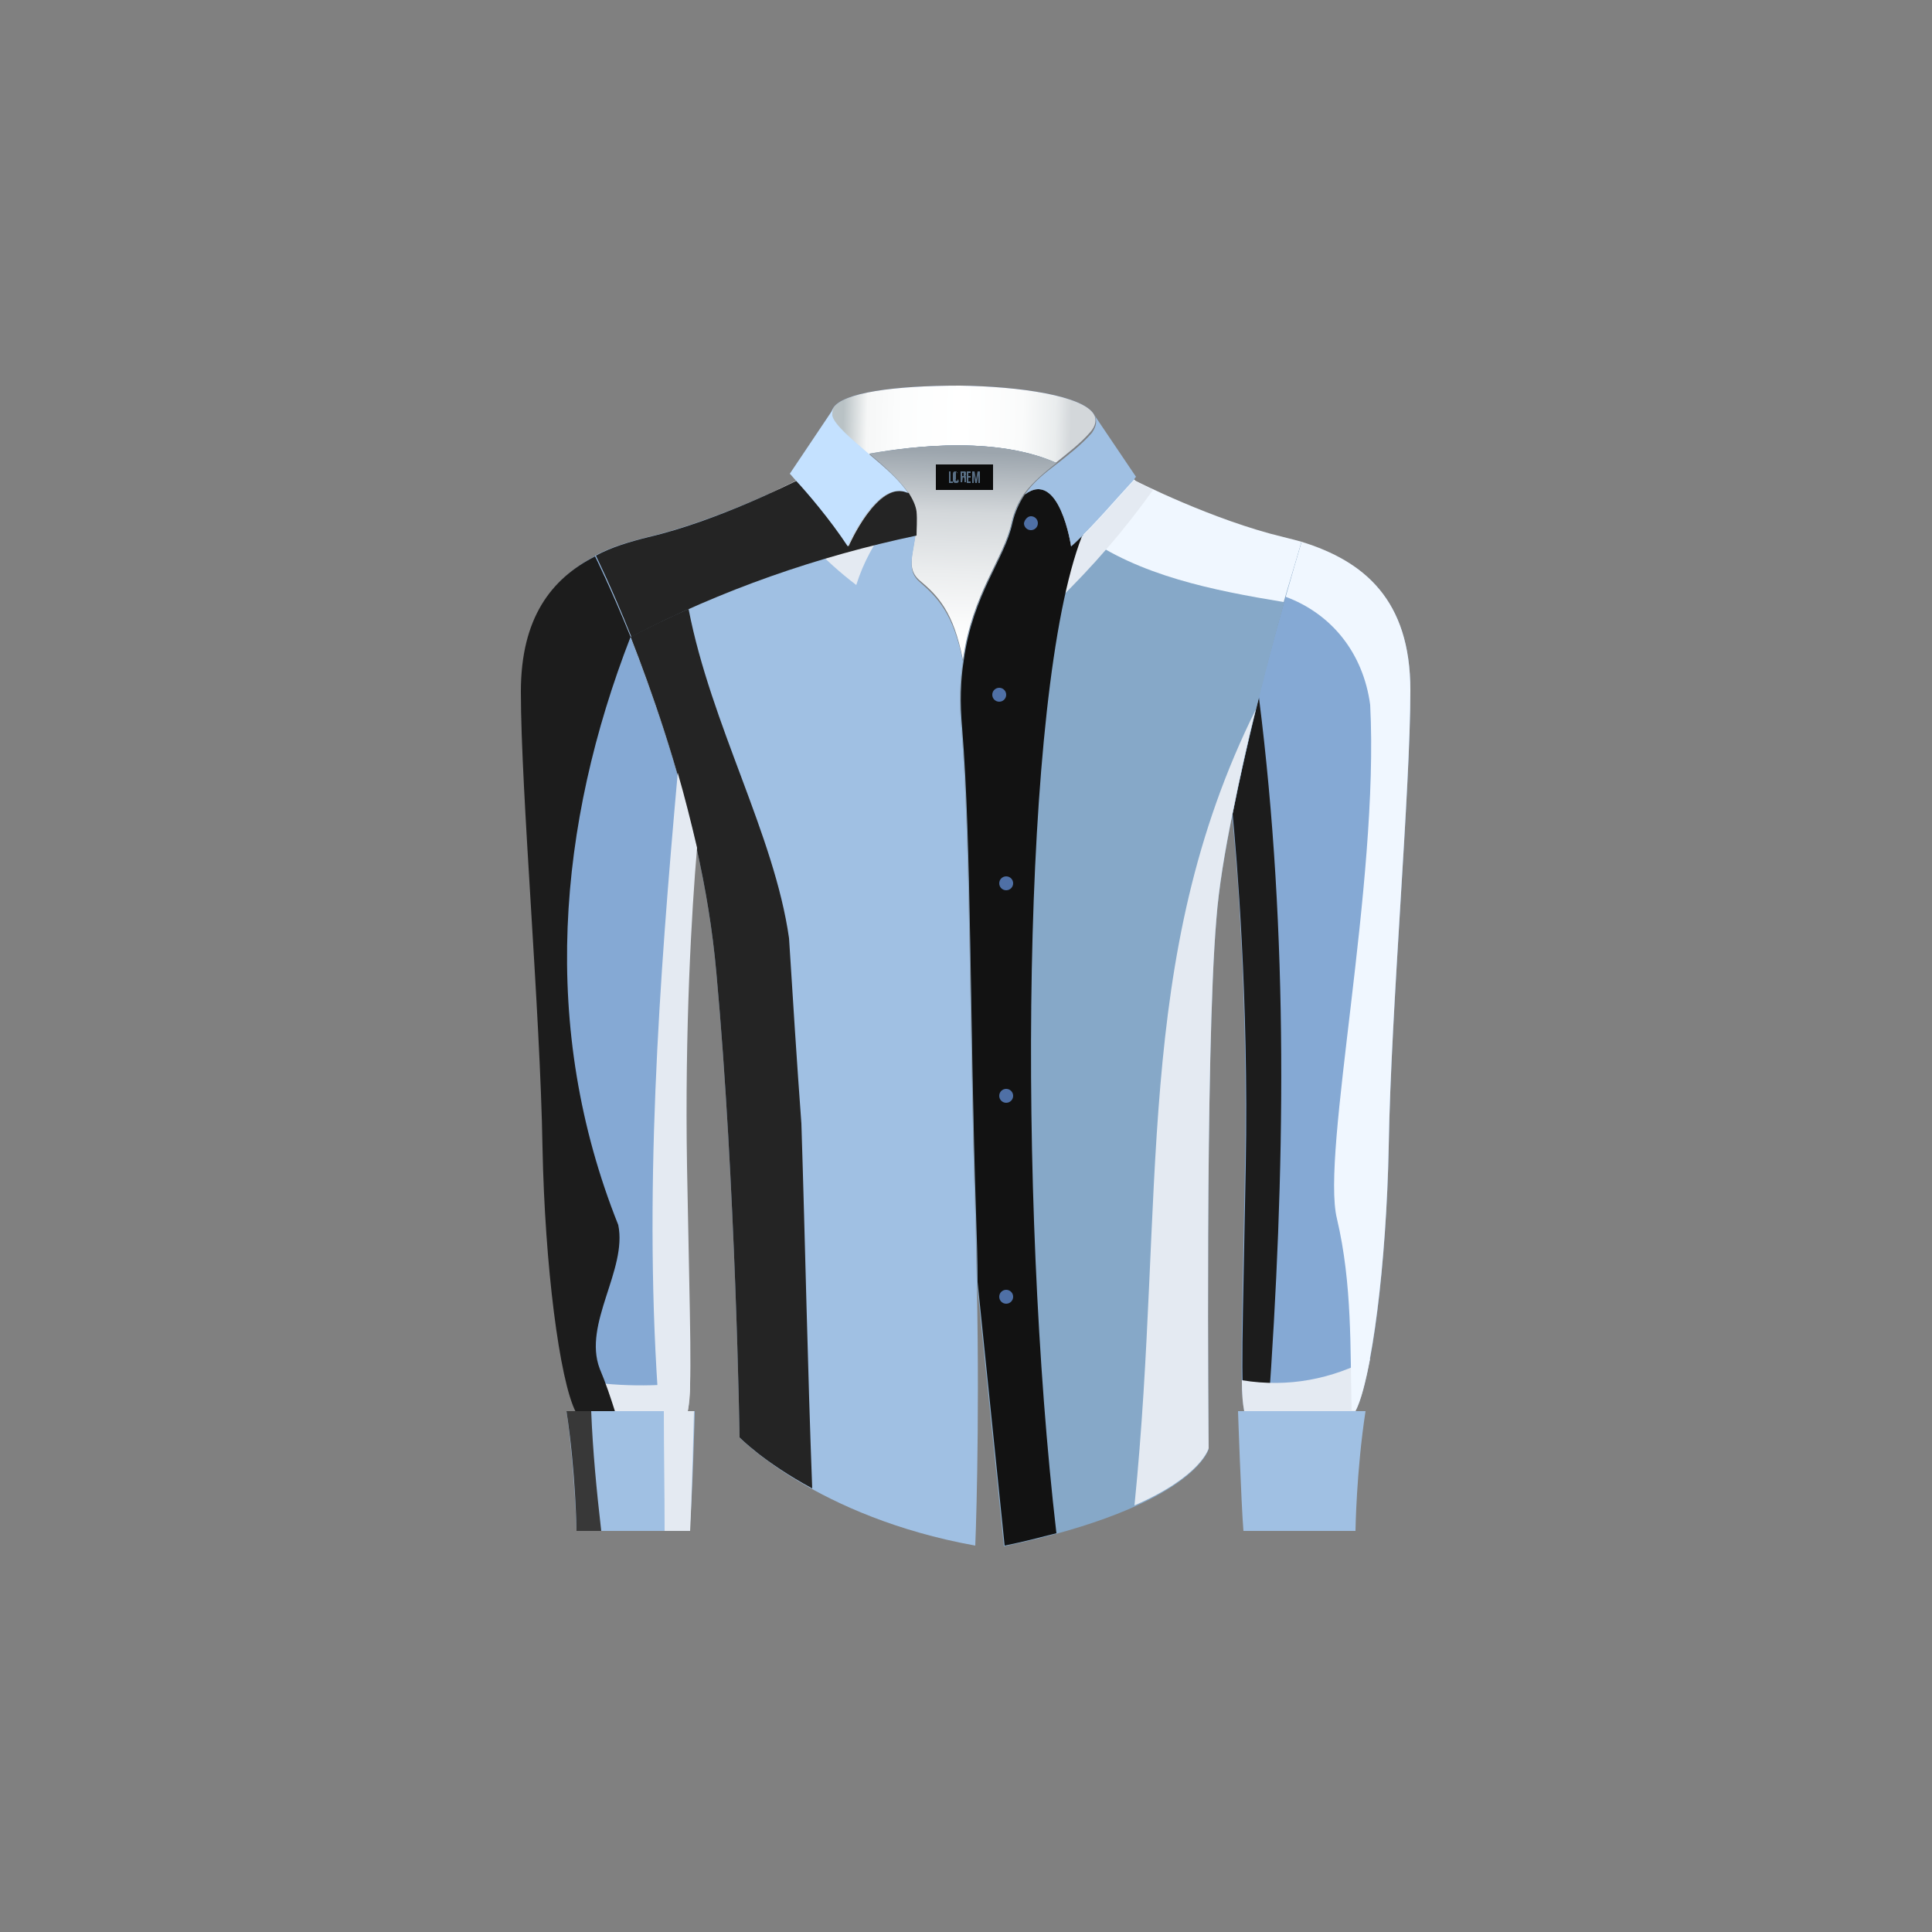 <?xml version="1.0" encoding="utf-8"?>
<!-- Generator: Adobe Illustrator 24.1.2, SVG Export Plug-In . SVG Version: 6.00 Build 0)  -->
<svg version="1.1" id="Layer_1" xmlns="http://www.w3.org/2000/svg" xmlns:xlink="http://www.w3.org/1999/xlink" x="0px" y="0px"
	 viewBox="0 0 250 250" style="enable-background:new 0 0 250 250;" xml:space="preserve">
<rect x="0" y="0" width="250" height="250" fill="#808080" stroke="none"/>
<style type="text/css">
	.st0{display:none;}
	.st1{fill:#85A9D4;}
	.st2{fill:#1C1C1C;}
	.st3{fill:#E4EAF2;}
	.st4{fill:#F0F7FF;}
	.st5{fill:#A0C0E3;}
	.st6{fill:#86A8C8;}
	.st7{fill:#121212;}
	.st8{fill:#4F70A6;}
	.st9{fill:url(#SVGID_1_);}
	.st10{fill:#7293B3;}
	.st11{fill:url(#SVGID_2_);}
	.st12{fill:#242424;}
	.st13{fill:#C4E1FF;}
	.st14{fill:#383838;}
	.st15{fill:#0C0C0C;}
	.st16{fill:#596F85;}
</style>
<g id="gide" class="st0">
</g>
<g>
	<path class="st1" d="M182.5,89.4c0,12.9-2.5,41.1-2.8,59c-0.3,15.3-2.2,30.1-4.3,34.2h-14.4c-0.6-3.6-0.3-9.7,0.1-31.7
		c0.4-21.9-1.1-40.2-1.7-45.6c3.3-16.5,9-35.1,9-35.1v0C176.5,72.6,182.5,77.6,182.5,89.4z"/>
	<path class="st2" d="M162.9,90.2c-1.2,4.8-2.4,10.1-3.4,15.1c0.5,5.4,2.1,23.7,1.7,45.6c-0.4,22.1-0.7,28.2-0.1,31.7h3
		C166.3,151.9,166.8,121,162.9,90.2z"/>
	<path class="st3" d="M160.7,178.6c0,1.8,0.1,3,0.3,4h14.4c0.7-1.3,1.3-3.7,1.9-6.8C172.4,178.4,166.8,179.6,160.7,178.6z"/>
	<path class="st4" d="M168.4,70.1L168.4,70.1c0,0-0.8,2.8-2.1,7.1c6,2.2,10.1,7.3,11,14c1.2,23.2-6.4,58-4.3,66.5
		c2,8.5,1.7,16.9,1.9,24.8h0.5c2.1-4.2,4-18.9,4.3-34.2c0.3-17.9,2.8-46.1,2.8-59C182.5,77.6,176.5,72.6,168.4,70.1z"/>
	<path class="st5" d="M175.4,182.6h1.3c-1.2,7.8-1.3,15.5-1.3,15.5h-14.5c-0.3-3.7-0.7-15.5-0.7-15.5h0.9H175.4z"/>
	<path class="st6" d="M159.5,105.3c-1,4.9-1.8,9.7-2.1,13.7c-1.5,17.5-1,68.5-1,68.5s-1.8,7.4-26.5,12.6l-3.5-34.1v0
		c0-2.8-0.1-5.8-0.2-8.8c-0.7-24.4-0.6-48.1-1.8-62.9c-0.3-3.3-0.1-6.2,0.2-8.7c1.2-8.7,5.3-13.1,6.3-17.8c0.3-1.5,0.9-2.7,1.6-3.7
		l0,0c4.5-3.4,6,6.7,6,6.7c3.3-3.1,5.6-5.9,8.2-8.7l0.2,0.2c0,0,10,5.1,19.2,7.3c0.8,0.2,1.5,0.4,2.3,0.6v0
		C168.4,70.2,162.8,88.7,159.5,105.3z"/>
	<path class="st3" d="M156.4,187.4c0,0-0.5-50.9,1-68.5c0.3-4,1.1-8.8,2.1-13.7c0.9-4.5,1.9-9.1,3-13.4c-16,32.2-11.7,63.2-15.7,103
		C155.5,191,156.4,187.4,156.4,187.4z"/>
	<path class="st4" d="M168.4,70.1c-0.7-0.2-1.5-0.4-2.3-0.6c-9.2-2.2-19.2-7.3-19.2-7.3l-0.2-0.2c-2.2,2.3-4.1,4.7-6.6,7.2
		c7.3,5.3,16.9,7.2,26,8.7C167.5,73.2,168.4,70.2,168.4,70.1L168.4,70.1z"/>
	<path class="st6" d="M137.7,67.1c-0.7-1.9-1.8-3.9-3.4-3.8C135.3,64.7,136.4,66,137.7,67.1z"/>
	<path class="st3" d="M133.3,68.1c2.2,2.2,3,5.8,3.6,9.6c4.5-4.4,8.6-9.1,12.3-14.3c-1.4-0.7-2.2-1.1-2.2-1.1l-0.2-0.2
		c-2.6,2.8-4.9,5.6-8.2,8.7c0,0-1.5-10.1-6-6.7l0,0c-0.7,0.9-1.2,2-1.5,3.3C132,66.6,132.9,66.6,133.3,68.1z"/>
	<path class="st7" d="M140,69.4c-0.4,0.4-0.9,0.9-1.4,1.3c0,0-1.5-10.1-6-6.7l0,0c-0.7,1-1.3,2.3-1.6,3.7c-1,4.7-5.1,9.1-6.3,17.8
		c-0.4,2.5-0.5,5.4-0.2,8.7c1.2,14.8,1,38.5,1.8,62.9c0.1,3,0.2,6,0.2,8.8v0l3.5,34.1c2.5-0.5,4.7-1.1,6.7-1.6
		C131.7,155.5,132.1,89.8,140,69.4z"/>
	<path class="st5" d="M141.6,53.7l5.4,8c-0.1,0.1-0.2,0.2-0.2,0.3c-2.6,2.8-4.9,5.6-8.2,8.7c0,0-1.5-10.1-6-6.7l0,0
		c1.1-1.6,2.6-2.8,4.2-4c1.5-1.2,3.1-2.4,4.5-4C141.9,55.1,142,54.4,141.6,53.7z"/>
	<path class="st8" d="M141.6,53.7c0.3,0.6,0.2,1.4-0.5,2.2c-1.3,1.5-2.9,2.7-4.5,4c-8.7-3.9-21.2-1.7-24.2-1.1l0,0
		c-2.3-2-4.5-3.8-4.8-5c-0.1-0.3,0-0.7,0.2-1c1.2-2,8-2.9,16.4-2.9C131.9,50,140.3,51.2,141.6,53.7z"/>
	<linearGradient id="SVGID_1_" gradientUnits="userSpaceOnUse" x1="109.034" y1="54.316" x2="138.604" y2="55.186">
		<stop  offset="3.058100e-03" style="stop-color:#B9C2C5"/>
		<stop  offset="0.107" style="stop-color:#F6F7F7"/>
		<stop  offset="0.26" style="stop-color:#FCFDFD"/>
		<stop  offset="0.523" style="stop-color:#FFFFFF"/>
		<stop  offset="0.786" style="stop-color:#FAFBFB"/>
		<stop  offset="0.933" style="stop-color:#E9ECED"/>
		<stop  offset="1" style="stop-color:#D3D7DA"/>
	</linearGradient>
	<path class="st9" d="M141.6,53.7c0.3,0.6,0.2,1.4-0.5,2.2c-1.3,1.5-2.9,2.7-4.5,4c-8.7-3.9-21.2-1.7-24.2-1.1l0,0
		c-2.3-2-4.5-3.8-4.8-5c-0.1-0.3,0-0.7,0.2-1c1.2-2,8-2.9,16.4-2.9C131.9,50,140.3,51.2,141.6,53.7z"/>
	<path class="st10" d="M136.7,59.9c-1.5,1.2-3,2.4-4.2,4c-0.7,1-1.3,2.3-1.6,3.7c-1,4.7-5.1,9.1-6.3,17.8c-1.2-6.2-3.2-8.3-5.6-10.3
		c-2.3-2,0-4.7-0.5-9c-0.1-0.8-0.5-1.6-1-2.4c-1.2-1.7-3.1-3.4-5-5l0,0C115.5,58.2,128,56,136.7,59.9z"/>
	<linearGradient id="SVGID_2_" gradientUnits="userSpaceOnUse" x1="123.78" y1="82.523" x2="124.65" y2="58.461">
		<stop  offset="0" style="stop-color:#FFFFFF"/>
		<stop  offset="0.352" style="stop-color:#EBEDEE"/>
		<stop  offset="0.673" style="stop-color:#D3D7DA"/>
		<stop  offset="1" style="stop-color:#9CA5AD"/>
	</linearGradient>
	<path class="st11" d="M136.7,59.9c-1.5,1.2-3,2.4-4.2,4c-0.7,1-1.3,2.3-1.6,3.7c-1,4.7-5.1,9.1-6.3,17.8c-1.2-6.2-3.2-8.3-5.6-10.3
		c-2.3-2,0-4.7-0.5-9c-0.1-0.8-0.5-1.6-1-2.4c-1.2-1.7-3.1-3.4-5-5l0,0C115.5,58.2,128,56,136.7,59.9z"/>
	<path class="st8" d="M133.4,66.8c0.5,0,0.9,0.4,0.9,0.9c0,0.5-0.4,0.9-0.9,0.9s-0.9-0.4-0.9-0.9C132.6,67.2,133,66.8,133.4,66.8z"
		/>
	<path class="st8" d="M130.2,113.4c0.5,0,0.9,0.4,0.9,0.9c0,0.5-0.4,0.9-0.9,0.9c-0.5,0-0.9-0.4-0.9-0.9
		C129.3,113.8,129.7,113.4,130.2,113.4z"/>
	<path class="st8" d="M130.2,140.9c0.5,0,0.9,0.4,0.9,0.9c0,0.5-0.4,0.9-0.9,0.9c-0.5,0-0.9-0.4-0.9-0.9
		C129.3,141.3,129.7,140.9,130.2,140.9z"/>
	<path class="st8" d="M130.2,166.9c0.5,0,0.9,0.4,0.9,0.9c0,0.5-0.4,0.9-0.9,0.9c-0.5,0-0.9-0.4-0.9-0.9
		C129.3,167.3,129.7,166.9,130.2,166.9z"/>
	<path class="st8" d="M129.3,89c0.5,0,0.9,0.4,0.9,0.9s-0.4,0.9-0.9,0.9c-0.5,0-0.9-0.4-0.9-0.9S128.8,89,129.3,89z"/>
	<path class="st5" d="M126.4,165.9c0.4,19.9-0.2,34.1-0.2,34.1c-20.5-3.7-30.4-13.9-30.4-13.9s-0.5-32.8-3-60.1
		c-0.5-5.5-1.4-11-2.6-16.3c0,0,0,0,0,0C85.4,89,77,72,77,72c2.1-1.1,4.4-1.8,6.8-2.4c9-2.1,18.7-7.1,19.2-7.3c0,0,0,0,0,0
		c1.4,1.5,4.4,5,6.7,8.5c0,0,3.8-8.8,7.8-6.9c0.6,0.8,1,1.6,1,2.4c0.5,4.3-1.8,7,0.5,9c2.3,2,4.4,4.1,5.6,10.3
		c-0.4,2.5-0.5,5.4-0.2,8.7c1.2,14.8,1,38.5,1.8,62.9C126.3,160.1,126.3,163,126.4,165.9L126.4,165.9z"/>
	<path class="st5" d="M99.7,63.8c-3.7,1.7-10,4.3-15.9,5.7c-2.4,0.6-4.8,1.3-6.8,2.4c0,0,8.4,17,13.1,37.7c0,0,0,0,0,0
		c1.2,5.3,2.1,10.7,2.6,16.3c2.5,27.3,3,60.1,3,60.1s10,10.2,30.4,13.9c0,0,0.6-14.2,0.2-34.1v0c0-2.8-0.1-5.8-0.2-8.8
		c-0.7-24.4-0.6-48.1-1.8-62.9c-0.3-3.3-0.1-6.2,0.2-8.7c-0.2-0.9-0.4-1.7-0.6-2.4C114.5,79.2,106,73.4,99.7,63.8z"/>
	<path class="st3" d="M109.7,70.7c-2.3-3.5-5.3-7-6.7-8.5c0,0,0,0,0,0c-0.2,0.1-1.4,0.7-3.3,1.6c3.2,4.8,6.9,8.7,11.1,11.9
		c0.9-2.9,2.4-5.6,4-7.6c1-0.7,2.3-1.6,3.7-2.4c-0.2-0.6-0.5-1.2-0.9-1.8C113.5,61.9,109.7,70.7,109.7,70.7z"/>
	<path class="st12" d="M118.6,66.2c-0.1-0.8-0.5-1.6-1-2.4c-4-1.9-7.8,6.9-7.8,6.9c-2.3-3.5-5.3-7-6.7-8.5c0,0,0,0,0,0
		c-0.5,0.2-10.2,5.2-19.2,7.3c-2.4,0.6-4.8,1.3-6.8,2.4c0,0,2,4,4.6,10.5c11.7-6.1,24.1-10.4,36.9-13.1
		C118.6,68.4,118.7,67.3,118.6,66.2z"/>
	<path class="st12" d="M103.7,145.4c-0.6-8.1-1.1-16.1-1.6-24c-1.9-13.4-10.1-27.6-13-42.6c-2.5,1.1-5,2.3-7.5,3.6
		c2.7,6.9,6.1,16.6,8.5,27.2c0,0,0,0,0,0c1.2,5.3,2.1,10.7,2.6,16.3c2.5,27.3,3,60.1,3,60.1s3.1,3.2,9.4,6.6
		C104.5,176.9,104.2,161.1,103.7,145.4z"/>
	<path class="st13" d="M117.5,63.8c-4-1.9-7.8,6.9-7.8,6.9c-2.3-3.5-5.3-7-6.7-8.5c0,0,0,0,0,0c-0.5-0.6-0.8-0.9-0.8-0.9l5.7-8.5
		c-0.2,0.3-0.2,0.6-0.2,1c0.3,1.2,2.5,3,4.8,5C114.4,60.4,116.4,62.1,117.5,63.8z"/>
	<path class="st1" d="M90.1,109.7C90.1,109.7,90.1,109.7,90.1,109.7c-0.7,8.1-1.6,23.5-1.3,41.2c0.4,22.1,0.7,28.2,0.1,31.7H74.6
		c-2.1-4.2-4-18.9-4.3-34.2c-0.3-17.9-2.8-46.1-2.8-59c0-9.4,3.9-14.5,9.6-17.5C77,72,85.4,89,90.1,109.7z"/>
	<path class="st3" d="M73.2,178.3c0.4,1.9,0.9,3.4,1.4,4.3H89c0.2-1,0.3-2.1,0.3-3.7C84,179.5,78.6,179.4,73.2,178.3z"/>
	<path class="st3" d="M85.3,182.6H89c0.6-3.6,0.3-9.7-0.1-31.7c-0.3-17.7,0.6-33.1,1.3-41.2c0,0,0,0,0,0c-0.8-3.4-1.6-6.6-2.5-9.7
		C85.3,126.8,83.2,155.1,85.3,182.6z"/>
	<path class="st2" d="M80,158.5c-10.2-25.5-7.8-51.9,1.6-76.1C79,76,77,72,77,72c-5.7,2.9-9.6,8-9.6,17.5c0,12.9,2.5,41.1,2.8,59
		c0.3,15.3,2.2,30.1,4.3,34.2h5.1c-0.6-1.9-1.2-3.7-2-5.6C75.4,171.3,81.2,164.3,80,158.5z"/>
	<path class="st5" d="M89,182.6h0.9c0,0-0.3,11.9-0.7,15.5H74.6c0,0-0.2-7.8-1.3-15.5h1.3H89z"/>
	<path class="st14" d="M74.6,182.6h-1.3c1.2,7.8,1.3,15.5,1.3,15.5h3.2c-0.6-5.2-1.1-10.4-1.3-15.5H74.6z"/>
	<path class="st3" d="M89.8,182.6H89h-3.1c0,5.1,0.1,10.3,0.1,15.5h3.3C89.5,194.5,89.8,182.6,89.8,182.6z"/>
	<g>
		<rect x="121.1" y="60.1" class="st15" width="7.4" height="3.3"/>
		<g>
			<path class="st16" d="M122.8,62.5V61h0.2v1.3h0.3v0.2H122.8z"/>
			<path class="st16" d="M124,62.4c-0.1,0.1-0.1,0.1-0.3,0.1c-0.1,0-0.2,0-0.3-0.1c-0.1-0.1-0.1-0.2-0.1-0.3v-0.7
				c0-0.3,0.1-0.4,0.3-0.4c0.1,0,0.2,0,0.2,0.1c0.1,0.1,0.1,0.2,0.1,0.3V62C124.1,62.2,124.1,62.3,124,62.4z M123.7,62.2
				C123.7,62.3,123.7,62.3,123.7,62.2c0.1,0.1,0.1,0,0.2,0c0,0,0-0.1,0-0.2v-0.7c0-0.1,0-0.1,0-0.2c0,0,0,0-0.1,0c0,0-0.1,0-0.1,0
				c0,0,0,0.1,0,0.2V62C123.6,62.1,123.7,62.2,123.7,62.2z"/>
			<path class="st16" d="M124.6,61.7L124.6,61.7l-0.1,0.7h-0.2V61h0.4c0.1,0,0.1,0,0.2,0c0,0,0.1,0.1,0.1,0.1c0,0.1,0,0.1,0,0.2
				c0,0.1,0,0.2,0,0.2c0,0-0.1,0.1-0.1,0.1c0.1,0,0.1,0,0.1,0.1c0,0.1,0,0.2,0,0.4c0,0.2,0,0.3,0,0.3h-0.2c0,0,0-0.2,0-0.5
				C124.7,61.8,124.7,61.8,124.6,61.7C124.7,61.8,124.6,61.8,124.6,61.7z M124.5,61.6L124.5,61.6c0.1,0,0.1,0,0.2,0c0,0,0,0,0-0.1
				c0,0,0-0.1,0-0.1v0c0-0.1,0-0.1,0-0.2s0,0-0.1,0h-0.1V61.6z"/>
			<path class="st16" d="M125.1,62.5V61h0.5v0.2h-0.3v0.4h0.3v0.2h-0.3v0.5h0.3v0.2H125.1z"/>
			<path class="st16" d="M125.8,62.5V61h0.3l0.2,1.1l0.2-1.1h0.3v1.5h-0.2v-0.6l0-0.5l-0.2,1.1h-0.2l-0.2-1.1l0,0.5v0.6H125.8z"/>
		</g>
	</g>
</g>
</svg>

